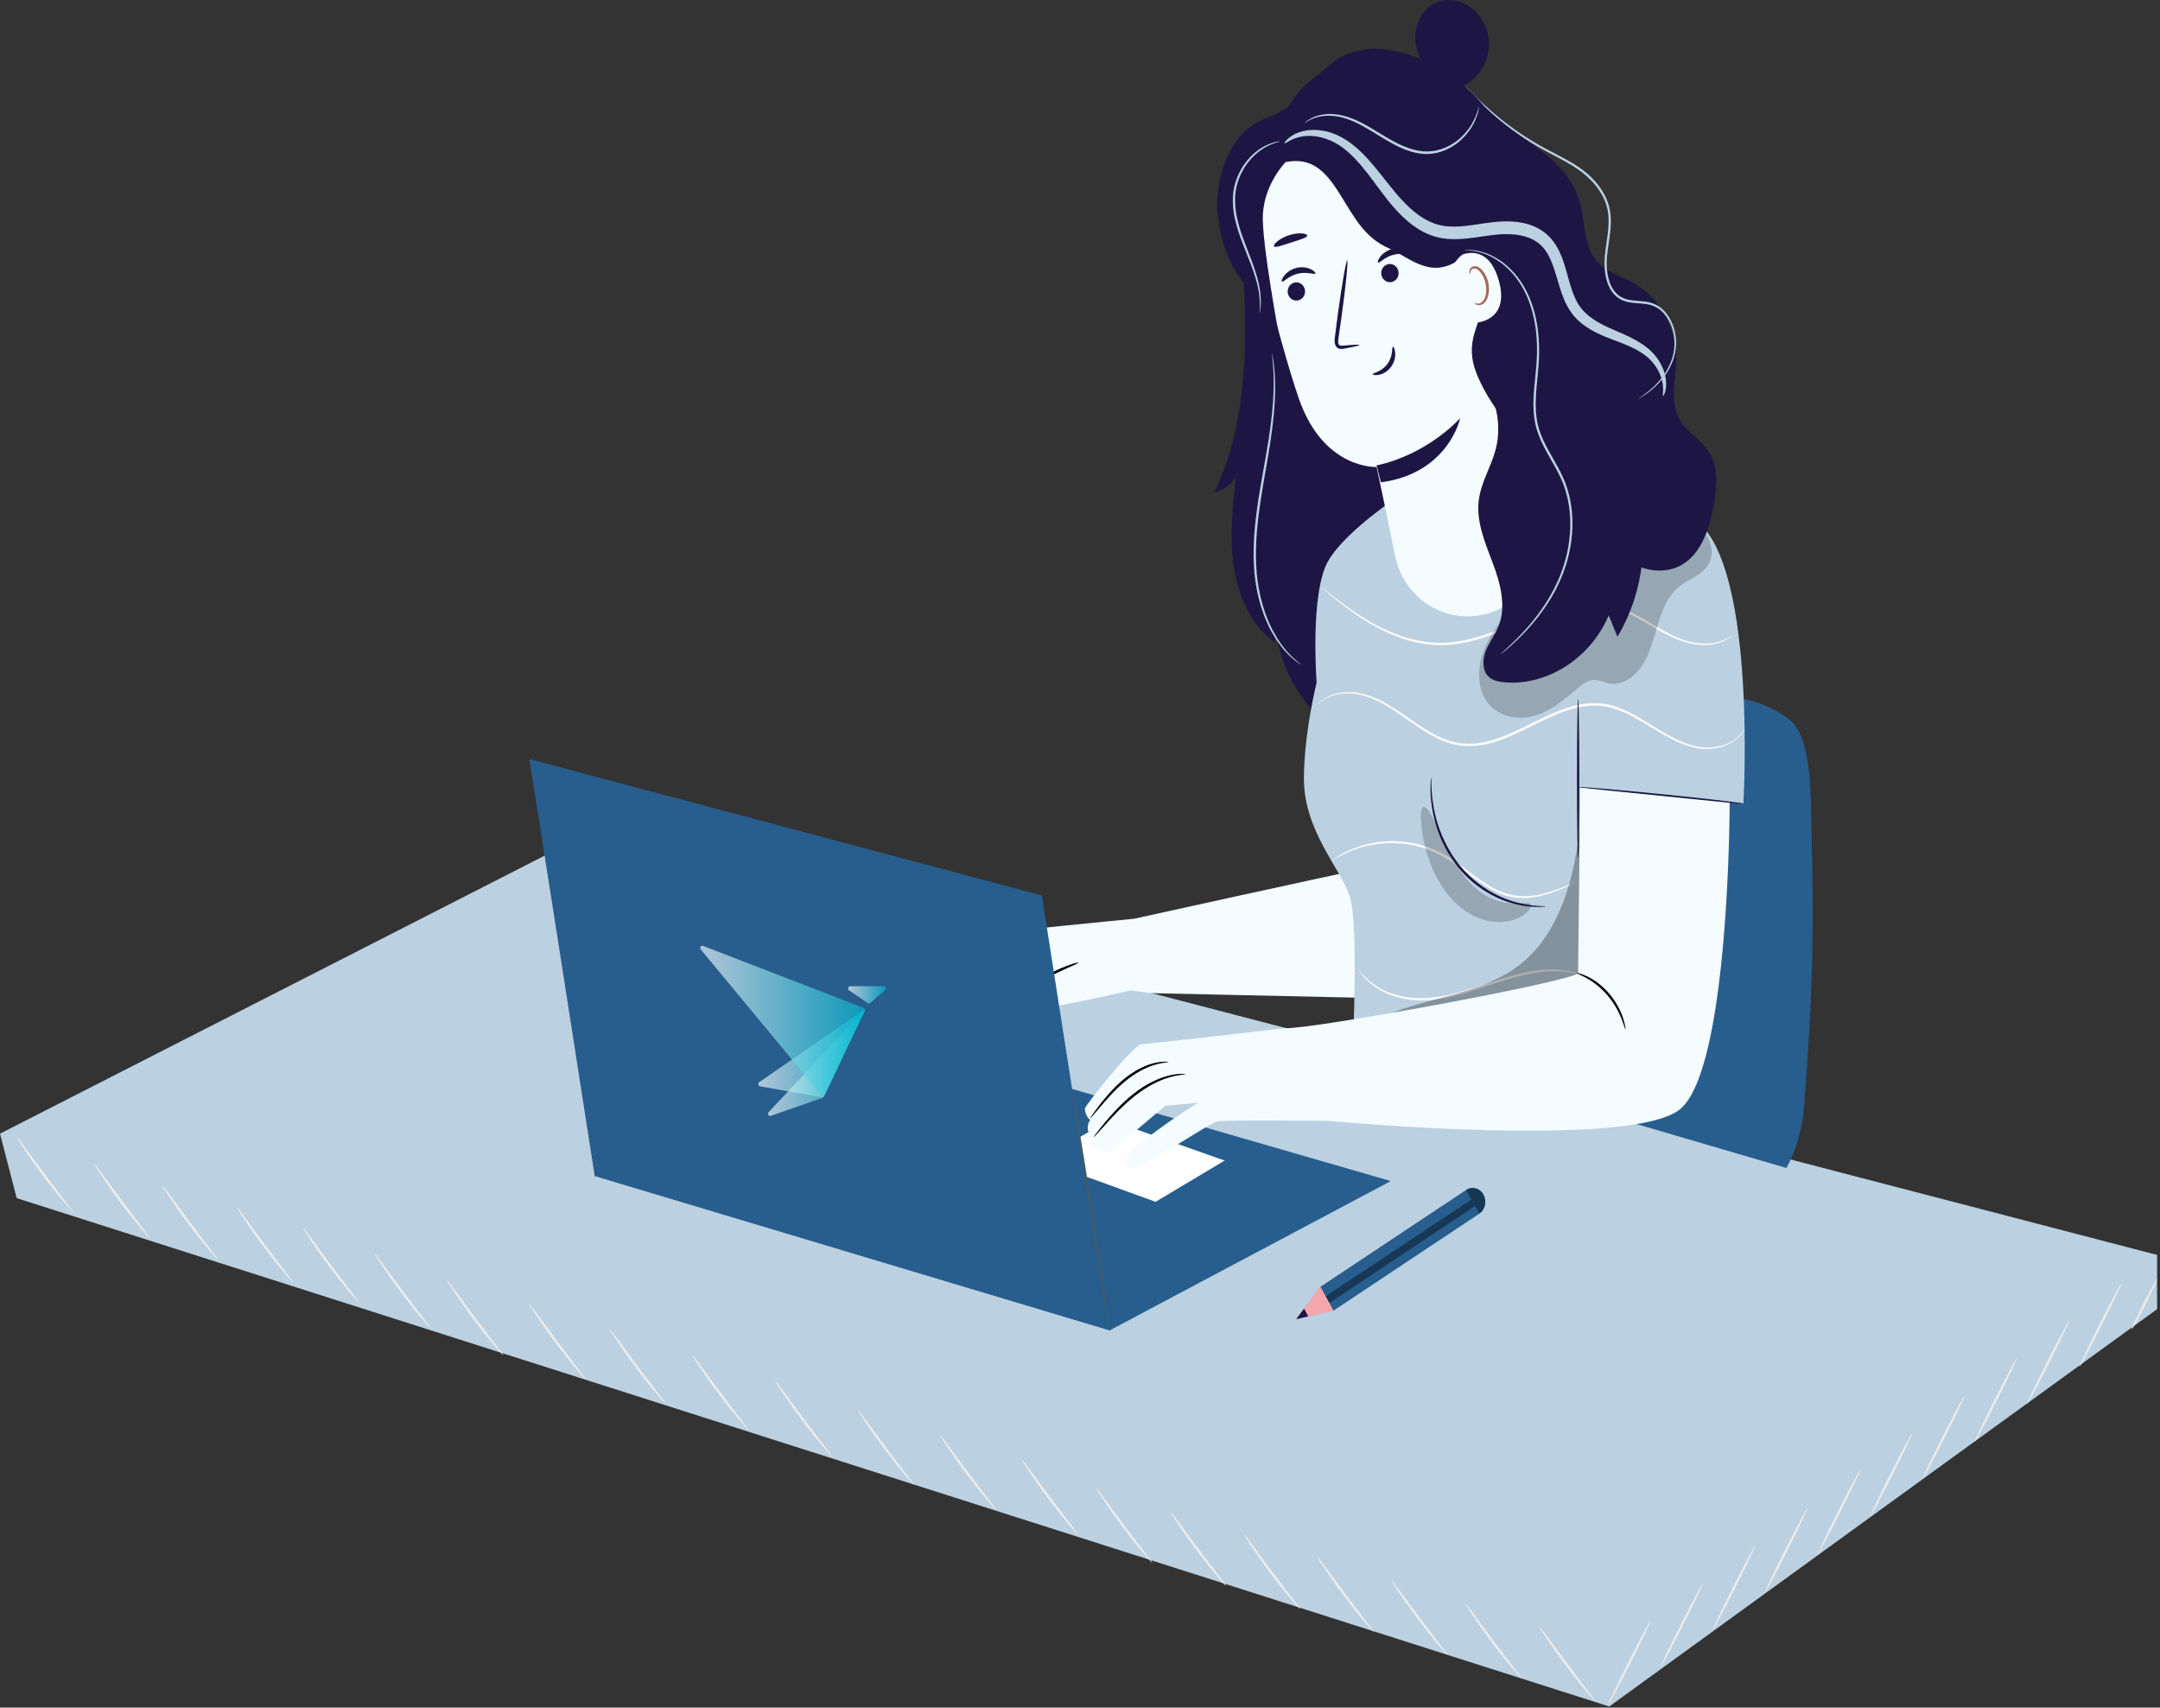 <svg width="320" height="253" viewBox="0 0 320 253" fill="none" xmlns="http://www.w3.org/2000/svg">
<rect x="0" y="0" width="320" height="253" fill="#333333" stroke="none"/>
<path d="M0 167.963L2.474 177.515L238.409 252.834L319.57 193.964V185.929L0 167.963Z" fill="#BBD0E0"/>
<path d="M84.637 124.754L319.57 185.928L238.409 244.142L0 167.962L84.637 124.754Z" fill="#BBD0E0"/>
<path d="M244.526 240.118C244.612 240.169 243.279 242.983 241.554 246.403C239.83 249.823 238.364 252.557 238.277 252.506C238.191 252.455 239.524 249.64 241.249 246.221C242.974 242.801 244.439 240.067 244.526 240.118Z" fill="#EBEBEB"/>
<path d="M252.283 234.561C252.37 234.612 251.036 237.427 249.312 240.846C247.587 244.266 246.121 247 246.035 246.949C245.949 246.898 247.282 244.084 249.007 240.664C250.731 237.244 252.197 234.51 252.283 234.561Z" fill="#EBEBEB"/>
<path d="M260.033 228.999C260.12 229.05 258.786 231.864 257.062 235.284C255.337 238.703 253.871 241.438 253.785 241.387C253.699 241.335 255.032 238.521 256.757 235.101C258.481 231.682 259.947 228.955 260.033 228.999Z" fill="#EBEBEB"/>
<path d="M267.783 223.442C267.87 223.493 266.536 226.308 264.812 229.727C263.087 233.147 261.621 235.881 261.535 235.83C261.449 235.779 262.782 232.965 264.507 229.545C266.231 226.125 267.697 223.391 267.783 223.442Z" fill="#EBEBEB"/>
<path d="M275.541 217.885C275.628 217.937 274.294 220.751 272.57 224.171C270.845 227.59 269.379 230.324 269.293 230.273C269.207 230.222 270.54 227.408 272.265 223.988C273.989 220.561 275.455 217.834 275.541 217.885Z" fill="#EBEBEB"/>
<path d="M283.299 212.323C283.385 212.374 282.052 215.188 280.328 218.608C278.603 222.028 277.137 224.762 277.051 224.711C276.965 224.66 278.298 221.845 280.022 218.426C281.747 215.006 283.213 212.272 283.299 212.323Z" fill="#EBEBEB"/>
<path d="M291.049 206.766C291.135 206.817 289.802 209.632 288.078 213.051C286.353 216.471 284.887 219.205 284.801 219.154C284.715 219.103 286.048 216.289 287.772 212.869C289.497 209.45 290.963 206.715 291.049 206.766Z" fill="#EBEBEB"/>
<path d="M298.799 201.212C298.885 201.263 297.552 204.077 295.828 207.497C294.103 210.916 292.637 213.651 292.551 213.6C292.465 213.549 293.798 210.734 295.522 207.314C297.247 203.888 298.713 201.161 298.799 201.212Z" fill="#EBEBEB"/>
<path d="M306.557 195.647C306.643 195.698 305.31 198.513 303.585 201.932C301.861 205.352 300.395 208.086 300.309 208.035C300.222 207.984 301.556 205.17 303.28 201.75C305.005 198.33 306.471 195.596 306.557 195.647Z" fill="#EBEBEB"/>
<path d="M314.315 190.093C314.401 190.144 313.068 192.958 311.343 196.378C309.619 199.797 308.153 202.532 308.066 202.48C307.98 202.429 309.313 199.615 311.038 196.195C312.763 192.768 314.228 190.041 314.315 190.093Z" fill="#EBEBEB"/>
<path d="M319.573 189.48C319.66 189.531 318.883 191.237 317.849 193.293C316.814 195.349 315.905 196.975 315.819 196.924C315.733 196.873 316.509 195.167 317.544 193.111C318.585 191.055 319.487 189.429 319.573 189.48Z" fill="#EBEBEB"/>
<path d="M236.335 252.032C236.302 252.068 235.771 251.507 234.962 250.552C234.153 249.597 233.065 248.248 231.911 246.709C230.757 245.171 229.762 243.734 229.065 242.677C228.369 241.62 227.971 240.942 228.011 240.905C228.05 240.876 228.521 241.496 229.264 242.509C230.08 243.618 231.075 244.967 232.183 246.461C233.304 247.941 234.319 249.276 235.148 250.369C235.91 251.368 236.375 251.995 236.335 252.032Z" fill="#EBEBEB"/>
<path d="M225.39 248.612C225.356 248.648 224.826 248.087 224.017 247.132C223.207 246.177 222.12 244.828 220.965 243.289C219.811 241.751 218.816 240.314 218.12 239.257C217.423 238.2 217.025 237.522 217.065 237.485C217.105 237.456 217.576 238.076 218.319 239.089C219.135 240.198 220.13 241.547 221.237 243.049C222.358 244.529 223.373 245.863 224.202 246.957C224.965 247.948 225.429 248.575 225.39 248.612Z" fill="#EBEBEB"/>
<path d="M214.452 245.192C214.419 245.228 213.888 244.667 213.079 243.712C212.27 242.757 211.182 241.408 210.028 239.869C208.874 238.331 207.879 236.894 207.182 235.837C206.486 234.78 206.088 234.102 206.128 234.065C206.168 234.036 206.638 234.656 207.381 235.67C208.197 236.778 209.192 238.127 210.3 239.621C211.421 241.102 212.436 242.436 213.265 243.53C214.028 244.536 214.492 245.156 214.452 245.192Z" fill="#EBEBEB"/>
<path d="M203.515 241.78C203.481 241.816 202.951 241.255 202.142 240.3C201.332 239.345 200.245 237.996 199.09 236.457C197.936 234.919 196.941 233.482 196.245 232.425C195.548 231.368 195.15 230.69 195.19 230.653C195.23 230.624 195.701 231.244 196.444 232.257C197.26 233.366 198.255 234.715 199.362 236.209C200.483 237.689 201.498 239.024 202.327 240.117C203.09 241.116 203.554 241.743 203.515 241.78Z" fill="#EBEBEB"/>
<path d="M192.577 238.36C192.544 238.396 192.013 237.835 191.204 236.88C190.395 235.925 189.307 234.576 188.153 233.037C186.999 231.499 186.004 230.062 185.307 229.005C184.611 227.948 184.213 227.27 184.253 227.233C184.293 227.204 184.763 227.824 185.506 228.838C186.322 229.946 187.317 231.295 188.425 232.789C189.546 234.27 190.561 235.604 191.396 236.698C192.153 237.696 192.617 238.324 192.577 238.36Z" fill="#EBEBEB"/>
<path d="M181.64 234.948C181.606 234.984 181.076 234.423 180.267 233.468C179.457 232.513 178.37 231.164 177.215 229.625C176.061 228.087 175.066 226.65 174.37 225.593C173.673 224.536 173.275 223.858 173.315 223.821C173.355 223.792 173.826 224.412 174.569 225.425C175.385 226.534 176.38 227.883 177.487 229.377C178.608 230.857 179.623 232.192 180.459 233.285C181.215 234.284 181.679 234.911 181.64 234.948Z" fill="#EBEBEB"/>
<path d="M170.702 231.528C170.669 231.564 170.138 231.003 169.329 230.048C168.52 229.093 167.432 227.744 166.278 226.205C165.124 224.667 164.129 223.23 163.432 222.173C162.736 221.116 162.338 220.438 162.378 220.401C162.418 220.372 162.888 220.992 163.631 222.005C164.447 223.114 165.442 224.463 166.55 225.965C167.671 227.445 168.686 228.779 169.515 229.873C170.278 230.864 170.742 231.491 170.702 231.528Z" fill="#EBEBEB"/>
<path d="M159.765 227.43C159.731 227.467 159.201 226.905 158.392 225.95C157.582 224.995 156.495 223.646 155.34 222.108C154.186 220.569 153.191 219.133 152.495 218.076C151.798 217.018 151.4 216.34 151.44 216.304C151.48 216.275 151.951 216.894 152.694 217.908C153.51 219.016 154.505 220.365 155.612 221.86C156.733 223.34 157.748 224.674 158.577 225.768C159.34 226.774 159.804 227.394 159.765 227.43Z" fill="#EBEBEB"/>
<path d="M147.593 223.712C147.56 223.748 147.029 223.187 146.22 222.231C145.41 221.276 144.323 219.927 143.169 218.389C142.014 216.85 141.019 215.414 140.323 214.357C139.627 213.3 139.229 212.621 139.268 212.585C139.308 212.556 139.779 213.176 140.522 214.189C141.338 215.297 142.333 216.646 143.44 218.148C144.561 219.628 145.576 220.963 146.405 222.056C147.162 223.048 147.626 223.675 147.593 223.712Z" fill="#EBEBEB"/>
<path d="M135.421 219.993C135.388 220.029 134.857 219.468 134.048 218.513C133.239 217.557 132.151 216.209 130.997 214.67C129.843 213.132 128.848 211.695 128.151 210.638C127.455 209.581 127.057 208.903 127.096 208.866C127.136 208.837 127.607 209.457 128.35 210.47C129.166 211.579 130.161 212.927 131.269 214.43C132.39 215.91 133.404 217.244 134.234 218.338C134.996 219.329 135.461 219.956 135.421 219.993Z" fill="#EBEBEB"/>
<path d="M123.171 215.671C123.138 215.707 122.607 215.146 121.798 214.19C120.989 213.235 119.901 211.886 118.747 210.348C117.593 208.809 116.598 207.373 115.901 206.316C115.205 205.258 114.807 204.58 114.846 204.544C114.886 204.515 115.357 205.135 116.1 206.148C116.916 207.256 117.911 208.605 119.019 210.107C120.14 211.587 121.154 212.922 121.984 214.015C122.746 215.014 123.211 215.634 123.171 215.671Z" fill="#EBEBEB"/>
<path d="M110.921 211.901C110.888 211.937 110.357 211.376 109.548 210.421C108.739 209.466 107.651 208.117 106.497 206.578C105.343 205.04 104.348 203.603 103.651 202.546C102.955 201.489 102.557 200.811 102.596 200.774C102.636 200.745 103.107 201.365 103.85 202.379C104.666 203.487 105.661 204.836 106.769 206.33C107.89 207.811 108.904 209.145 109.734 210.239C110.49 211.245 110.954 211.865 110.921 211.901Z" fill="#EBEBEB"/>
<path d="M98.593 207.94C98.56 207.977 98.029 207.415 97.22 206.46C96.41 205.505 95.323 204.156 94.168 202.617C93.014 201.079 92.019 199.643 91.323 198.585C90.626 197.528 90.229 196.85 90.268 196.813C90.308 196.784 90.779 197.404 91.522 198.418C92.338 199.526 93.333 200.875 94.441 202.377C95.561 203.857 96.576 205.191 97.412 206.285C98.168 207.277 98.632 207.904 98.593 207.94Z" fill="#EBEBEB"/>
<path d="M86.718 204.274C86.685 204.311 86.154 203.749 85.345 202.794C84.535 201.839 83.448 200.49 82.293 198.951C81.139 197.413 80.144 195.977 79.448 194.919C78.751 193.862 78.354 193.184 78.393 193.147C78.433 193.118 78.904 193.738 79.647 194.752C80.463 195.86 81.458 197.209 82.566 198.703C83.686 200.184 84.701 201.518 85.537 202.612C86.293 203.611 86.757 204.238 86.718 204.274Z" fill="#EBEBEB"/>
<path d="M74.546 200.774C74.513 200.81 73.982 200.249 73.173 199.294C72.364 198.339 71.276 196.99 70.122 195.451C68.968 193.913 67.973 192.477 67.276 191.419C66.58 190.362 66.182 189.684 66.222 189.647C66.261 189.618 66.732 190.238 67.475 191.252C68.291 192.36 69.286 193.709 70.394 195.203C71.515 196.684 72.529 198.018 73.359 199.112C74.115 200.111 74.579 200.738 74.546 200.774Z" fill="#EBEBEB"/>
<path d="M63.851 196.85C63.817 196.887 63.287 196.325 62.477 195.37C61.668 194.415 60.581 193.066 59.426 191.528C58.272 189.989 57.277 188.553 56.581 187.495C55.884 186.438 55.486 185.76 55.526 185.724C55.566 185.694 56.037 186.314 56.78 187.328C57.596 188.436 58.591 189.785 59.698 191.287C60.819 192.767 61.834 194.101 62.663 195.195C63.419 196.187 63.884 196.814 63.851 196.85Z" fill="#EBEBEB"/>
<path d="M53.155 192.928C53.122 192.965 52.591 192.403 51.782 191.448C50.973 190.493 49.885 189.144 48.731 187.606C47.577 186.067 46.582 184.631 45.886 183.574C45.189 182.516 44.791 181.838 44.831 181.802C44.871 181.773 45.342 182.392 46.084 183.406C46.9 184.514 47.895 185.863 49.003 187.358C50.124 188.838 51.139 190.172 51.968 191.266C52.724 192.265 53.188 192.892 53.155 192.928Z" fill="#EBEBEB"/>
<path d="M43.444 190.012C43.411 190.049 42.88 189.487 42.071 188.532C41.262 187.577 40.174 186.228 39.02 184.69C37.866 183.151 36.871 181.715 36.175 180.658C35.478 179.6 35.08 178.922 35.12 178.886C35.16 178.857 35.631 179.476 36.373 180.49C37.189 181.598 38.184 182.947 39.292 184.442C40.413 185.922 41.428 187.256 42.257 188.35C43.02 189.349 43.484 189.976 43.444 190.012Z" fill="#EBEBEB"/>
<path d="M32.327 186.672C32.294 186.709 31.763 186.147 30.954 185.192C30.145 184.237 29.057 182.888 27.903 181.35C26.749 179.811 25.754 178.375 25.057 177.318C24.361 176.26 23.963 175.582 24.003 175.546C24.043 175.517 24.514 176.136 25.256 177.15C26.072 178.258 27.067 179.607 28.175 181.102C29.296 182.582 30.311 183.916 31.14 185.01C31.903 186.009 32.367 186.636 32.327 186.672Z" fill="#EBEBEB"/>
<path d="M22.218 183.442C22.185 183.478 21.654 182.917 20.845 181.962C20.035 181.007 18.948 179.658 17.794 178.119C16.639 176.581 15.645 175.144 14.948 174.087C14.252 173.03 13.854 172.352 13.893 172.315C13.933 172.286 14.404 172.906 15.147 173.92C15.963 175.028 16.958 176.377 18.066 177.871C19.186 179.352 20.201 180.686 21.03 181.78C21.787 182.779 22.251 183.406 22.218 183.442Z" fill="#EBEBEB"/>
<path d="M10.78 179.518C10.747 179.555 10.216 178.993 9.407 178.038C8.598 177.083 7.51 175.734 6.356 174.196C5.202 172.657 4.207 171.221 3.51 170.163C2.814 169.106 2.416 168.428 2.456 168.392C2.496 168.362 2.967 168.982 3.709 169.996C4.525 171.104 5.52 172.453 6.628 173.948C7.749 175.428 8.764 176.762 9.593 177.856C10.349 178.855 10.82 179.482 10.78 179.518Z" fill="#EBEBEB"/>
<path d="M228.437 104.878C228.152 105.038 227.866 105.206 227.581 105.366C227.11 117.601 226.639 129.829 226.162 142.063C225.903 148.808 225.658 155.684 227.946 162.297L264.666 173.051C266.165 170.281 267.014 167.175 267.26 164.083C268.732 145.519 268.666 135.479 268.367 123.325C268.261 119.067 268.606 109.194 265.024 106.547C259.008 102.107 253.443 103.602 247.361 102.129C241.278 100.656 235.023 104.243 228.782 104.163" fill="#275E8E"/>
<path d="M210.742 148.026L199.917 129.186C199.466 129.186 167.979 136.127 167.979 136.127C167.979 136.127 146.057 138.212 145.514 138.606C144.97 139 138.297 152.591 138.297 152.591C142.714 153.385 144.519 147.137 144.519 147.137L148.936 144.359L154.349 145.051C152.803 145.824 151.503 146.59 151.099 147.137C149.924 148.726 149.294 151.796 150.017 151.898C150.74 152 152.054 149.718 155.456 149.222C158.859 148.726 167.489 146.743 167.489 146.743L170.586 147.144L210.742 148.026Z" fill="#F4FCFF"/>
<path d="M159.775 142.623C159.802 142.725 158.395 143.279 156.704 144.081C155.013 144.876 153.673 145.613 153.626 145.518C153.58 145.43 154.853 144.533 156.571 143.731C158.283 142.922 159.755 142.521 159.775 142.623Z" fill="black"/>
<path d="M183.658 33.473C184.719 46.852 185.628 61.1 179.891 72.955C181.164 72.671 182.325 71.84 183.074 70.673C182.604 75.106 182.126 79.612 182.789 84.016C183.453 88.42 185.416 92.788 188.845 95.179C188.898 94.625 188.945 94.071 188.998 93.524C190.318 102.959 197.873 110.914 206.509 111.949C210.243 112.394 214.521 111.344 216.498 107.837C218.004 105.168 217.811 101.8 217.573 98.672C216.014 78.358 214.455 58.037 212.896 37.724C212.459 32.058 211.935 26.094 208.976 21.428C205.646 16.171 199.312 13.458 193.621 14.844C187.93 16.229 183.24 21.646 182.245 27.953" fill="#1D1644"/>
<path d="M208.487 72.649C208.487 72.649 199.506 78.358 196.774 83.105C194.034 87.844 195.056 101.136 195.056 101.136C195.056 101.136 193.192 108.515 193.172 115.34C193.152 123.017 198.578 128.646 199.957 132.766C201.337 136.893 200.389 155.697 200.389 155.697L251.489 157.068V118.38L258.281 119.058C258.281 119.058 260.49 81.289 250.222 76.513C239.954 71.737 227.597 66.998 227.597 66.998L208.487 72.649Z" fill="#BBD0E0"/>
<path d="M258.53 107.983C258.53 107.983 258.424 108.224 258.125 108.61C257.833 108.997 257.336 109.522 256.566 109.988C255.803 110.455 254.762 110.834 253.528 110.951C252.288 111.075 250.855 110.834 249.383 110.28C247.904 109.726 246.391 108.851 244.799 107.874C243.207 106.912 241.523 105.832 239.592 105.147C237.676 104.432 235.493 104.381 233.344 104.914C231.195 105.468 229.086 106.503 226.937 107.568C224.788 108.632 222.652 109.668 220.45 110.214C218.261 110.754 215.986 110.652 214.036 109.872C212.079 109.113 210.407 107.961 208.875 106.89C207.343 105.811 205.917 104.804 204.524 104.082C203.138 103.361 201.791 102.916 200.577 102.792C199.363 102.668 198.302 102.799 197.486 103.062C195.821 103.594 195.152 104.454 195.125 104.389C195.125 104.389 195.284 104.185 195.656 103.893C196.02 103.594 196.617 103.208 197.453 102.923C198.282 102.631 199.363 102.478 200.604 102.58C201.844 102.683 203.224 103.12 204.637 103.835C206.056 104.549 207.502 105.548 209.034 106.613C210.573 107.67 212.231 108.8 214.148 109.529C215.104 109.894 216.125 110.134 217.18 110.163C217.704 110.236 218.241 110.134 218.778 110.127C219.315 110.061 219.853 109.959 220.39 109.843C222.546 109.303 224.655 108.275 226.804 107.21C228.953 106.146 231.082 105.103 233.278 104.542C235.467 103.995 237.735 104.061 239.699 104.804C241.669 105.519 243.367 106.613 244.952 107.59C246.531 108.574 248.023 109.456 249.476 110.018C250.922 110.579 252.315 110.827 253.528 110.732C254.742 110.645 255.764 110.295 256.52 109.857C257.283 109.42 257.787 108.924 258.092 108.559C258.384 108.195 258.516 107.969 258.53 107.983Z" fill="#FAFAFA"/>
<path d="M256.88 93.91C256.887 93.918 256.841 93.961 256.754 94.034C256.668 94.107 256.542 94.238 256.363 94.37C256.005 94.639 255.435 94.997 254.632 95.252C253.033 95.791 250.486 95.704 247.734 94.421C246.361 93.786 244.941 92.911 243.402 92.036C241.863 91.169 240.179 90.286 238.268 89.929C236.365 89.55 234.302 89.659 232.232 90.09C230.156 90.52 228.06 91.271 225.951 92.117C223.835 92.97 221.772 93.845 219.723 94.501C217.673 95.157 215.617 95.587 213.647 95.587C209.674 95.624 206.251 94.209 203.618 92.758C200.965 91.285 199.008 89.74 197.675 88.668C197.018 88.121 196.507 87.691 196.169 87.385C196.016 87.246 195.89 87.129 195.784 87.034C195.698 86.954 195.658 86.911 195.665 86.903C195.671 86.896 195.718 86.932 195.811 86.998C195.917 87.085 196.049 87.188 196.215 87.319C196.587 87.618 197.104 88.026 197.754 88.544C199.107 89.579 201.084 91.081 203.724 92.51C206.35 93.925 209.747 95.281 213.64 95.23C215.577 95.215 217.6 94.785 219.63 94.136C221.666 93.487 223.716 92.605 225.838 91.752C227.961 90.899 230.07 90.148 232.179 89.71C234.282 89.273 236.385 89.171 238.335 89.572C240.291 89.951 242.009 90.855 243.548 91.737C245.087 92.634 246.493 93.516 247.846 94.151C250.539 95.449 253.033 95.573 254.612 95.084C256.191 94.647 256.854 93.852 256.88 93.91Z" fill="#FAFAFA"/>
<path d="M233.961 130.469C233.967 130.483 233.841 130.549 233.609 130.673C233.371 130.797 233.019 130.965 232.568 131.176C231.653 131.592 230.326 132.204 228.588 132.663C226.877 133.116 224.642 133.349 222.386 132.452C220.124 131.592 218.042 129.827 215.806 128.216C213.578 126.553 211.157 125.547 208.868 125.153C207.721 124.964 206.62 124.905 205.585 124.927C204.557 124.986 203.595 125.088 202.733 125.292C201.008 125.656 199.675 126.247 198.786 126.714C197.891 127.173 197.426 127.494 197.407 127.457C197.4 127.443 197.513 127.363 197.732 127.21C197.957 127.064 198.275 126.823 198.72 126.582C199.595 126.079 200.935 125.438 202.68 125.037C203.549 124.818 204.524 124.694 205.565 124.621C206.613 124.585 207.734 124.628 208.908 124.818C211.243 125.197 213.737 126.225 215.986 127.909C218.241 129.543 220.297 131.285 222.486 132.138C224.668 133.028 226.83 132.831 228.528 132.423C230.246 132.007 231.586 131.431 232.508 131.059C232.946 130.877 233.298 130.731 233.576 130.622C233.828 130.505 233.954 130.454 233.961 130.469Z" fill="#FAFAFA"/>
<path d="M233.862 144.286C233.856 144.322 233.391 144.184 232.536 144.045C231.68 143.907 230.427 143.812 228.888 143.943C227.349 144.075 225.531 144.446 223.555 145.037C221.578 145.62 219.442 146.422 217.147 147.108C214.852 147.786 212.597 148.252 210.514 148.223C208.438 148.201 206.581 147.735 205.142 147.049C203.702 146.357 202.681 145.482 202.077 144.789C201.779 144.439 201.553 144.155 201.427 143.943C201.295 143.739 201.228 143.63 201.235 143.622C201.268 143.593 201.54 144.031 202.17 144.687C202.794 145.336 203.815 146.16 205.235 146.809C206.654 147.45 208.478 147.881 210.514 147.881C212.551 147.888 214.773 147.421 217.054 146.743C219.336 146.065 221.479 145.27 223.475 144.702C225.465 144.126 227.309 143.776 228.868 143.673C230.433 143.579 231.7 143.71 232.556 143.9C232.987 143.994 233.312 144.082 233.531 144.155C233.756 144.228 233.869 144.271 233.862 144.286Z" fill="#FAFAFA"/>
<path d="M233.797 127.144C233.705 127.144 233.625 121.858 233.625 115.34C233.625 108.814 233.705 103.535 233.797 103.535C233.89 103.535 233.97 108.821 233.97 115.34C233.97 121.858 233.89 127.144 233.797 127.144Z" fill="#1D1644"/>
<path d="M228.983 134.289C228.983 134.304 228.89 134.318 228.704 134.333C228.525 134.34 228.253 134.377 227.908 134.369C227.212 134.384 226.203 134.318 224.976 134.056C222.549 133.567 219.199 132.087 216.506 129.068C213.82 126.043 212.546 122.331 212.148 119.648C211.942 118.299 211.903 117.184 211.929 116.425C211.929 116.046 211.969 115.747 211.982 115.55C212.002 115.354 212.015 115.244 212.029 115.244C212.108 115.244 211.923 116.943 212.393 119.597C212.845 122.229 214.125 125.846 216.758 128.799C219.391 131.744 222.648 133.239 225.036 133.786C227.43 134.369 228.983 134.202 228.983 134.289Z" fill="#1D1644"/>
<g opacity="0.3">
<path d="M202.004 152.218C209.426 147.362 219.376 148.186 226.062 142.171C229.206 139.335 231.255 135.251 232.476 130.986C233.696 126.721 234.16 122.251 234.618 117.811C235.043 126.057 235.467 134.296 235.892 142.543C235.978 144.234 236.011 146.108 235.016 147.391C234.174 148.478 232.807 148.85 231.534 149.163C226.108 150.49 220.689 151.817 215.263 153.144C210.859 154.223 206.149 155.273 201.938 153.502" fill="black"/>
</g>
<g opacity="0.2">
<path d="M223.242 90.752C221.842 92.648 220.416 94.588 219.654 96.877C218.891 99.167 218.897 101.923 220.231 103.869C221.683 105.999 224.416 106.699 226.791 106.181C229.165 105.656 231.248 104.117 233.138 102.455C234.08 101.624 235.108 100.712 236.309 100.741C237.025 100.756 237.695 101.121 238.398 101.252C240.348 101.631 242.285 100.231 243.4 98.43C244.514 96.629 245.011 94.464 245.642 92.4C246.278 90.337 247.134 88.23 248.726 86.932C250.205 85.721 252.268 85.233 253.183 83.476C254.337 81.281 252.825 78.328 250.716 77.3C248.606 76.272 246.179 76.615 243.897 76.979" fill="black"/>
</g>
<g opacity="0.2">
<path d="M226.768 134.006C226.894 134.217 226.735 134.655 226.204 135.165C225.68 135.676 224.758 136.215 223.505 136.471C222.264 136.718 220.706 136.66 219.1 136.04C217.482 135.421 215.936 134.247 214.663 132.73C213.396 131.206 212.507 129.522 211.91 127.947C211.313 126.372 210.968 124.921 210.763 123.703C210.365 121.268 210.451 119.722 210.895 119.576C211.36 119.423 212.122 120.743 213.078 122.858C214.053 124.95 215.233 127.808 217.203 130.156C218.178 131.316 219.253 132.227 220.308 132.803C221.369 133.386 222.443 133.678 223.372 133.795C225.229 134.028 226.496 133.539 226.768 134.006Z" fill="black"/>
</g>
<path d="M258.279 119.066C258.273 119.168 252.78 118.708 246.021 118.03C239.262 117.352 233.79 116.725 233.797 116.616C233.804 116.514 239.289 116.973 246.055 117.651C252.814 118.329 258.292 118.964 258.279 119.066Z" fill="#1D1644"/>
<path d="M217.728 13.438C220.746 16.325 223.081 18.643 226.278 20.86C229.475 23.077 232.785 25.723 233.972 29.668C234.834 32.541 234.516 35.938 236.247 38.286C237.726 40.291 240.234 40.882 242.303 42.1C245.945 44.236 248.359 48.706 248.319 53.241C248.293 56.143 247.391 59.256 248.638 61.808C249.725 64.039 252.16 65.133 253.374 67.291C254.528 69.347 254.349 71.958 253.97 74.342C253.393 77.98 252.166 81.91 249.208 83.653C247.198 84.834 244.711 84.747 242.582 83.85C240.452 82.953 238.642 81.334 237.043 79.555C233.965 76.121 231.544 71.987 229.966 67.488C228.082 62.107 227.432 56.318 226.523 50.631C224.858 40.218 222.265 29.989 218.802 20.131C217.967 17.732 216.448 15.603 217.728 13.438Z" fill="#1D1644"/>
<path d="M242.712 59.087C242.706 59.072 242.892 58.948 243.236 58.715C243.581 58.474 244.079 58.11 244.682 57.577C245.279 57.045 245.976 56.331 246.626 55.368C247.263 54.406 247.86 53.159 248.032 51.671C248.185 50.199 247.913 48.471 246.971 47.049C246.5 46.349 245.876 45.722 245.087 45.394C244.311 45.029 243.416 44.992 242.507 44.92C241.605 44.847 240.597 44.752 239.734 44.139C238.872 43.549 238.295 42.528 238.01 41.456C237.718 40.377 237.645 39.218 237.738 38.073C237.831 36.928 238.043 35.798 238.182 34.653C238.321 33.516 238.388 32.371 238.195 31.285C238.01 30.198 237.572 29.2 237.001 28.325C235.861 26.56 234.255 25.335 232.67 24.38C231.072 23.425 229.46 22.674 228.014 21.835C226.561 21.004 225.261 20.136 224.1 19.291C221.785 17.592 220.074 15.98 218.933 14.814C218.363 14.23 217.938 13.764 217.653 13.443C217.527 13.29 217.421 13.173 217.335 13.071C217.262 12.984 217.229 12.94 217.235 12.933C217.242 12.925 217.282 12.962 217.361 13.042C217.454 13.137 217.567 13.246 217.7 13.385C217.998 13.691 218.436 14.143 219.019 14.704C220.18 15.827 221.911 17.402 224.226 19.065C225.387 19.889 226.687 20.742 228.133 21.558C229.573 22.382 231.184 23.119 232.809 24.074C234.421 25.029 236.079 26.276 237.267 28.113C237.857 29.024 238.321 30.075 238.52 31.219C238.719 32.364 238.653 33.552 238.514 34.712C238.368 35.871 238.162 36.994 238.069 38.109C237.977 39.218 238.043 40.326 238.321 41.347C238.593 42.368 239.124 43.294 239.9 43.833C240.676 44.387 241.618 44.497 242.52 44.57C243.422 44.65 244.357 44.686 245.193 45.087C246.036 45.452 246.699 46.13 247.19 46.866C248.165 48.376 248.437 50.177 248.258 51.7C248.059 53.254 247.429 54.515 246.765 55.492C246.089 56.462 245.366 57.169 244.749 57.694C244.132 58.212 243.615 58.562 243.256 58.78C243.077 58.89 242.938 58.97 242.845 59.021C242.766 59.072 242.719 59.094 242.712 59.087Z" fill="#BBD0E0"/>
<path d="M195.602 190.661L217.205 176.304C218.094 175.714 219.241 176.027 219.779 177.004C220.316 177.981 220.031 179.243 219.142 179.833L197.545 194.19L195.602 190.661Z" fill="#275E8E"/>
<g opacity="0.4">
<path d="M219.14 179.825L217.203 176.296C218.092 175.706 219.239 176.019 219.777 176.996C220.314 177.973 220.029 179.235 219.14 179.825Z" fill="black"/>
</g>
<g opacity="0.4">
<path d="M196.923 193.053L218.508 178.703L217.965 177.717L196.38 192.067L196.923 193.053Z" fill="black"/>
</g>
<path d="M197.543 194.189L192.031 195.443L195.6 190.66L197.543 194.189Z" fill="#E8505B"/>
<g opacity="0.5">
<path d="M197.543 194.189L192.031 195.443L195.6 190.66L197.543 194.189Z" fill="white"/>
</g>
<path d="M193.822 195.035L193.192 193.883L192.031 195.443L193.822 195.035Z" fill="#1D1644"/>
<path d="M197.611 18.039C189.346 21.035 184.697 30.631 187.018 39.847C188.816 46.985 190.892 54.714 192.471 59.191C196.152 69.603 203.939 69.187 203.939 69.187C203.939 69.187 205.392 75.91 206.672 82.326C207.892 88.436 213.723 92.352 219.699 91.076C225.616 89.814 229.476 83.923 228.362 77.857L218.591 31.046C216.442 20.758 206.725 14.736 197.611 18.039Z" fill="#F4FCFF"/>
<path d="M190.784 43.406C190.904 44.142 191.573 44.638 192.27 44.514C192.973 44.39 193.444 43.698 193.325 42.961C193.205 42.225 192.535 41.729 191.839 41.853C191.136 41.977 190.665 42.67 190.784 43.406Z" fill="#1D1644"/>
<path d="M189.919 41.722C190.111 41.867 190.914 40.861 192.267 40.548C193.613 40.212 194.761 40.737 194.874 40.519C194.927 40.424 194.708 40.132 194.204 39.891C193.713 39.651 192.917 39.483 192.074 39.687C191.232 39.891 190.589 40.402 190.25 40.847C189.905 41.299 189.826 41.663 189.919 41.722Z" fill="#1D1644"/>
<path d="M204.643 40.685C204.763 41.422 205.433 41.918 206.129 41.794C206.832 41.67 207.303 40.977 207.184 40.241C207.065 39.504 206.395 39.008 205.698 39.132C204.995 39.256 204.524 39.949 204.643 40.685Z" fill="#1D1644"/>
<path d="M204.153 38.907C204.345 39.053 205.148 38.047 206.501 37.733C207.848 37.398 208.995 37.923 209.108 37.704C209.161 37.609 208.942 37.318 208.438 37.077C207.947 36.836 207.151 36.669 206.309 36.873C205.466 37.077 204.823 37.587 204.485 38.032C204.14 38.484 204.06 38.849 204.153 38.907Z" fill="#1D1644"/>
<path d="M201.408 51.111C201.395 51.024 200.526 51.068 199.127 51.199C198.775 51.243 198.43 51.243 198.324 51.002C198.191 50.747 198.251 50.302 198.331 49.821C198.477 48.822 198.623 47.779 198.782 46.686C199.392 42.231 199.75 38.592 199.591 38.57C199.425 38.548 198.802 42.136 198.191 46.598C198.052 47.692 197.913 48.742 197.787 49.741C197.74 50.2 197.614 50.747 197.9 51.272C198.045 51.534 198.344 51.68 198.576 51.695C198.815 51.717 199.007 51.673 199.18 51.644C200.566 51.396 201.415 51.199 201.408 51.111Z" fill="#1D1644"/>
<path d="M203.938 68.947C203.938 68.947 210.63 67.846 216.321 61.969C216.321 61.969 214.59 70.135 204.574 71.462L203.938 68.947Z" fill="#1D1644"/>
<path d="M207.518 33.488C207.425 33.795 206.344 33.649 205.057 33.729C203.77 33.787 202.709 34.057 202.59 33.758C202.457 33.488 203.492 32.672 205.004 32.592C206.516 32.504 207.624 33.204 207.518 33.488Z" fill="#1D1644"/>
<path d="M193.662 34.897C193.675 35.218 192.568 35.509 191.261 35.939C189.954 36.355 188.88 36.763 188.734 36.486C188.588 36.224 189.523 35.312 190.976 34.846C192.415 34.372 193.655 34.591 193.662 34.897Z" fill="#1D1644"/>
<path d="M244.28 73.861C244.28 73.861 238.947 67.43 239.378 60.058C239.809 52.679 237.713 47.896 233.959 46.197C231.326 45.009 230.278 42.027 229.873 39.54C229.19 35.37 228.155 31.272 226.537 27.43C224.202 21.881 221.091 16.179 216.76 12.592C211.128 7.925 202.286 4.804 196.847 9.733C194.327 12.023 192.834 12.387 190.579 16.281C190.579 16.281 187.866 17.324 186.467 18.024C181.645 20.437 179.887 27.349 180.398 31.855C181.578 42.297 187.329 43.609 189.578 50.266C189.578 50.266 186.878 35.785 187.09 31.79C187.336 27.16 190.46 24.017 190.46 24.017C194.28 23.259 196.304 25.249 198.499 28.764C200.695 32.278 202.127 35.166 205.722 36.777C209.112 38.286 212.136 41.662 216.726 38.089C216.726 38.089 219.141 40.904 219.466 44.528C219.791 48.151 216.541 50.178 218.922 55.771C221.303 61.363 225.761 65.155 226.225 67.379" fill="#1D1644"/>
<path d="M206.359 51.367C206.173 51.396 206.419 52.738 205.543 53.926C204.674 55.115 203.341 55.253 203.368 55.443C203.368 55.531 203.706 55.64 204.256 55.538C204.8 55.443 205.556 55.078 206.087 54.349C206.618 53.62 206.75 52.782 206.691 52.22C206.638 51.644 206.439 51.338 206.359 51.367Z" fill="#1D1644"/>
<path d="M218.93 55.443C221.543 58.28 222.598 62.727 221.576 66.606C220.906 69.158 219.421 71.441 219.082 74.073C218.671 77.281 220.011 80.402 221.138 83.391C222.266 86.38 223.195 89.822 222.007 92.79C221.51 94.029 220.674 95.079 220.163 96.311C219.653 97.543 219.547 99.155 220.402 100.125C220.999 100.803 221.908 100.992 222.764 101.08C229.131 101.7 235.651 97.543 238.325 91.164C238.756 92.221 239.187 93.278 239.618 94.335C242.483 89.589 243.817 83.756 243.332 78.083C242.848 72.41 240.553 66.949 236.938 62.873" fill="#1D1644"/>
<path d="M215.011 40.343C214.865 39.628 216.198 37.827 216.842 37.645C218.328 37.222 220.914 37.258 222.095 41.743C223.78 48.152 217.764 47.969 217.704 47.787C217.664 47.641 215.528 42.866 215.011 40.343Z" fill="#F4FCFF"/>
<path d="M218.471 44.9C218.491 44.87 218.591 44.943 218.79 44.98C218.982 45.009 219.28 44.98 219.552 44.754C220.103 44.309 220.342 43.069 220.063 41.903C219.924 41.312 219.665 40.794 219.36 40.393C219.061 39.978 218.697 39.745 218.372 39.781C218.04 39.803 217.874 40.073 217.854 40.277C217.821 40.481 217.894 40.598 217.868 40.619C217.854 40.641 217.715 40.554 217.688 40.27C217.682 40.138 217.708 39.963 217.814 39.795C217.921 39.628 218.113 39.497 218.332 39.453C218.79 39.343 219.314 39.672 219.652 40.109C220.017 40.539 220.315 41.123 220.474 41.786C220.779 43.091 220.494 44.491 219.718 45.023C219.34 45.271 218.962 45.242 218.743 45.147C218.524 45.053 218.458 44.921 218.471 44.9Z" fill="#A36957"/>
<path d="M246.381 58.672C246.315 58.65 246.368 58.365 246.388 57.848C246.401 57.33 246.348 56.564 246.009 55.675C245.678 54.793 245.061 53.779 244.093 52.941C243.111 52.095 241.791 51.424 240.245 50.826C238.707 50.214 236.896 49.667 235.098 48.493C234.209 47.902 233.314 47.122 232.631 46.079C231.934 45.051 231.483 43.87 231.112 42.696C230.734 41.522 230.435 40.334 230.024 39.226C229.613 38.125 229.089 37.104 228.319 36.375C226.774 34.865 224.326 34.537 221.932 34.741C219.504 34.953 216.997 35.616 214.417 35.39C213.136 35.281 211.85 34.895 210.735 34.289C209.614 33.684 208.639 32.904 207.77 32.073C206.039 30.403 204.732 28.529 203.499 26.881C202.265 25.226 201.091 23.753 199.851 22.652C197.41 20.37 194.664 19.911 192.932 20.217C192.057 20.356 191.407 20.655 190.982 20.895C190.558 21.128 190.332 21.282 190.286 21.223C190.253 21.18 190.399 20.932 190.79 20.574C191.175 20.217 191.838 19.765 192.793 19.495C193.742 19.226 194.969 19.138 196.335 19.43C197.695 19.714 199.214 20.443 200.593 21.595C202 22.725 203.293 24.235 204.587 25.868C205.887 27.494 207.193 29.258 208.805 30.746C210.41 32.24 212.327 33.407 214.543 33.538C216.771 33.728 219.166 33.101 221.792 32.853C223.112 32.744 224.452 32.773 225.779 33.064C227.092 33.349 228.406 33.968 229.434 34.982C230.475 35.995 231.112 37.323 231.55 38.555C231.987 39.802 232.273 41.019 232.611 42.135C232.936 43.25 233.321 44.271 233.858 45.11C234.375 45.948 235.085 46.612 235.848 47.158C237.393 48.252 239.118 48.865 240.677 49.579C242.242 50.272 243.661 51.096 244.709 52.131C245.764 53.188 246.368 54.392 246.64 55.434C246.918 56.484 246.858 57.359 246.726 57.906C246.593 58.453 246.421 58.693 246.381 58.672Z" fill="#BBD0E0"/>
<path d="M211.629 10.44C210.422 9.142 209.646 7.319 209.673 5.467C209.692 3.608 210.561 1.756 212.007 0.786C212.976 0.137 214.156 -0.096 215.284 0.035C217.824 0.341 220.06 2.645 220.504 5.416C220.949 8.187 219.556 11.184 217.261 12.423C214.966 13.663 211.954 13.036 210.23 10.958" fill="#1D1644"/>
<path d="M186.612 46.379C186.585 46.372 186.612 45.956 186.652 45.205C186.632 44.454 186.579 43.368 186.247 42.07C185.929 40.772 185.372 39.284 184.715 37.651C184.078 36.011 183.309 34.21 182.891 32.154C182.672 31.133 182.612 30.097 182.652 29.106C182.712 28.107 182.937 27.166 183.269 26.335C183.926 24.651 184.967 23.404 185.955 22.58C186.964 21.756 187.919 21.34 188.582 21.144C188.914 21.034 189.186 20.991 189.365 20.969C189.544 20.939 189.643 20.932 189.643 20.947C189.65 20.991 189.265 21.041 188.622 21.282C187.978 21.515 187.063 21.96 186.101 22.784C185.159 23.615 184.171 24.84 183.554 26.466C183.242 27.276 183.03 28.172 182.984 29.128C182.957 30.083 183.01 31.074 183.223 32.066C183.621 34.057 184.377 35.858 185 37.505C185.644 39.146 186.181 40.663 186.479 41.997C186.784 43.324 186.804 44.447 186.778 45.205C186.745 45.584 186.692 45.876 186.665 46.073C186.645 46.284 186.625 46.386 186.612 46.379Z" fill="#BBD0E0"/>
<path d="M192.723 98.461C192.717 98.476 192.584 98.388 192.332 98.213C192.073 98.045 191.722 97.761 191.284 97.375C190.408 96.594 189.268 95.267 188.239 93.35C187.225 91.432 186.369 88.909 185.971 85.993C185.573 83.084 185.673 79.824 186.084 76.485C186.495 73.138 187.118 69.996 187.609 67.13C188.107 64.265 188.458 61.669 188.604 59.474C188.75 57.28 188.704 55.493 188.611 54.268C188.518 53.043 188.412 52.365 188.445 52.365C188.458 52.365 188.492 52.533 188.551 52.846C188.611 53.167 188.677 53.641 188.75 54.254C188.89 55.479 188.969 57.28 188.856 59.489C188.744 61.698 188.412 64.316 187.934 67.189C187.463 70.061 186.847 73.197 186.435 76.529C186.031 79.853 185.918 83.069 186.296 85.942C186.667 88.815 187.49 91.301 188.458 93.211C189.44 95.122 190.541 96.456 191.377 97.258C192.206 98.067 192.75 98.417 192.723 98.461Z" fill="#BBD0E0"/>
<path d="M222.304 96.937C222.297 96.93 222.344 96.886 222.423 96.806C222.523 96.711 222.649 96.602 222.802 96.456C223.133 96.15 223.624 95.698 224.248 95.1C225.468 93.889 227.226 92.089 228.937 89.464C230.635 86.861 232.273 83.302 232.579 79.037C232.744 76.923 232.565 74.655 231.862 72.482C231.199 70.287 229.839 68.355 228.725 66.19C228.168 65.103 227.69 63.959 227.445 62.763C227.193 61.567 227.146 60.349 227.186 59.175C227.272 56.82 227.657 54.604 227.697 52.475C227.75 50.346 227.544 48.319 227.086 46.496C226.635 44.673 225.919 43.069 225.05 41.778C223.292 39.183 221.064 37.921 219.505 37.455C217.913 36.988 216.978 37.141 216.984 37.083C216.984 37.075 217.044 37.068 217.15 37.061C217.283 37.054 217.442 37.046 217.648 37.039C218.079 37.061 218.729 37.083 219.538 37.316C221.137 37.746 223.425 38.986 225.249 41.618C226.151 42.923 226.887 44.556 227.365 46.416C227.843 48.268 228.061 50.331 228.015 52.489C227.989 54.655 227.604 56.886 227.524 59.197C227.484 60.349 227.537 61.531 227.776 62.683C228.015 63.835 228.473 64.943 229.023 66.007C230.118 68.137 231.497 70.098 232.181 72.365C232.897 74.597 233.069 76.923 232.897 79.074C232.565 83.419 230.874 87.021 229.136 89.631C227.378 92.264 225.587 94.043 224.334 95.224C223.697 95.807 223.193 96.237 222.841 96.529C222.682 96.66 222.549 96.762 222.443 96.85C222.357 96.908 222.311 96.937 222.304 96.937Z" fill="#BBD0E0"/>
<path d="M219.113 15.85C219.126 15.85 219.106 15.967 219.066 16.185C219.04 16.309 219.013 16.441 218.987 16.586C218.934 16.747 218.881 16.922 218.821 17.119C218.549 17.899 218.045 19.029 217.07 20.101C216.121 21.187 214.682 22.223 212.884 22.645C211.989 22.85 211.007 22.886 210.026 22.697C209.044 22.521 208.062 22.157 207.107 21.698C205.19 20.764 203.532 19.569 201.933 18.701C200.341 17.811 198.803 17.272 197.463 17.17C196.123 17.053 195.042 17.337 194.345 17.636C193.649 17.95 193.317 18.234 193.297 18.205C193.291 18.198 193.37 18.118 193.529 17.986C193.689 17.855 193.947 17.68 194.292 17.498C194.989 17.148 196.096 16.82 197.476 16.9C198.856 16.965 200.454 17.505 202.073 18.38C203.698 19.24 205.363 20.436 207.24 21.34C208.182 21.792 209.13 22.142 210.079 22.317C211.027 22.5 211.956 22.471 212.818 22.288C214.543 21.902 215.949 20.932 216.891 19.897C217.866 18.876 218.39 17.797 218.688 17.053C218.755 16.871 218.821 16.696 218.881 16.543C218.92 16.404 218.96 16.273 218.993 16.156C219.06 15.952 219.1 15.843 219.113 15.85Z" fill="#BBD0E0"/>
<path d="M206.043 174.984L164.414 197.099L88.102 174.226L125.565 151.725L206.043 174.984Z" fill="#275E8E"/>
<path d="M160.144 174.049L171.195 178.06L181.429 171.949L164.403 165.941L154.453 171.607L160.144 174.049Z" fill="white"/>
<path d="M78.391 112.453C78.736 113.977 88.101 174.225 88.101 174.225L164.414 197.105L154.351 132.665L78.391 112.453Z" fill="#275E8E"/>
<path d="M158.865 161.523C158.957 161.509 160.277 169.456 161.81 179.278C163.342 189.107 164.509 197.083 164.416 197.098C164.323 197.112 163.004 189.165 161.471 179.336C159.939 169.522 158.772 161.538 158.865 161.523Z" fill="#455A64"/>
<path d="M196.761 166.067C196.761 166.067 241.448 170.274 248.843 164.383C256.246 158.491 256.246 118.943 256.246 118.943L234.105 116.697L233.793 144.186C232.261 145.586 193.73 152.6 190.413 152.323C190.413 152.323 170.223 154.692 169.122 154.692C168.02 154.692 160.711 163.828 160.711 164.266C160.711 164.266 160.81 165.476 161.514 165.914C161.514 165.914 160.611 167.124 161.613 168.334C161.613 168.334 161.315 169.873 162.416 170.208C163.517 170.536 163.616 171.091 164.916 170.208C166.216 169.326 172.624 163.828 172.624 163.828L177.426 163.391C177.426 163.391 165.712 170.762 166.714 172.418C167.715 174.065 170.017 172.199 172.617 170.66C175.217 169.122 179.522 166.366 180.325 166.147C181.134 165.914 196.761 166.067 196.761 166.067Z" fill="#F4FCFF"/>
<path d="M175.631 159.139C175.637 159.212 174.702 159.198 173.269 159.613C171.837 160.007 169.94 160.926 168.109 162.384C166.278 163.842 164.819 165.454 163.771 166.613C162.723 167.78 162.073 168.501 162.033 168.465C162.013 168.45 162.153 168.246 162.424 167.889C162.69 167.539 163.088 167.036 163.592 166.423C164.6 165.213 166.039 163.558 167.91 162.071C169.774 160.583 171.737 159.686 173.216 159.344C173.953 159.169 174.563 159.103 174.981 159.096C175.399 159.096 175.631 159.118 175.631 159.139Z" fill="black"/>
<path d="M173.092 157.34C173.092 157.413 172.289 157.398 171.049 157.77C169.815 158.127 168.183 158.944 166.631 160.249C165.079 161.554 163.859 162.991 162.977 164.026C162.101 165.069 161.55 165.71 161.517 165.674C161.484 165.645 161.962 164.937 162.797 163.844C163.633 162.765 164.834 161.277 166.426 159.943C168.011 158.608 169.709 157.799 170.989 157.507C171.626 157.354 172.157 157.296 172.521 157.296C172.886 157.289 173.092 157.318 173.092 157.34Z" fill="black"/>
<path d="M240.817 152.534C240.757 152.549 240.611 151.885 240.213 150.894C239.816 149.902 239.119 148.597 238.084 147.394C237.043 146.198 235.889 145.374 235.007 144.893C234.124 144.405 233.527 144.215 233.547 144.149C233.554 144.113 234.177 144.215 235.113 144.652C236.041 145.083 237.262 145.899 238.336 147.139C239.404 148.378 240.094 149.749 240.439 150.792C240.784 151.842 240.85 152.527 240.817 152.534Z" fill="black"/>
<path opacity="0.64" d="M112.487 160.33L128.043 149.59C128.1 149.546 128.172 149.616 128.14 149.687L122.08 162.4C122.015 162.524 121.895 162.594 121.766 162.577L112.607 160.949C112.326 160.896 112.245 160.489 112.487 160.33Z" fill="url(#paint0_linear_2353_3196)"/>
<path opacity="0.64" d="M128.073 149.634L113.876 164.771C113.643 165.018 113.876 165.434 114.182 165.328L121.868 162.647C121.94 162.621 122.005 162.559 122.045 162.488L128.145 149.687C128.153 149.643 128.105 149.599 128.073 149.634Z" fill="url(#paint1_linear_2353_3196)"/>
<path opacity="0.64" d="M125.96 146.113C125.654 146.113 125.542 146.556 125.799 146.733L128.584 148.626C128.696 148.696 128.833 148.688 128.93 148.599L131.103 146.706C131.328 146.511 131.199 146.113 130.918 146.113H125.96Z" fill="url(#paint2_linear_2353_3196)"/>
<path opacity="0.64" d="M127.921 149.316L104.14 140.134C103.842 140.019 103.601 140.417 103.818 140.673L121.692 162.259C121.837 162.427 122.087 162.392 122.183 162.188L128.098 149.785C128.179 149.608 128.098 149.387 127.921 149.316Z" fill="url(#paint3_linear_2353_3196)"/>
<defs>
<linearGradient id="paint0_linear_2353_3196" x1="112.344" y1="156.076" x2="128.146" y2="156.076" gradientUnits="userSpaceOnUse">
<stop stop-color="white"/>
<stop offset="0.999" stop-color="#00BAD3"/>
</linearGradient>
<linearGradient id="paint1_linear_2353_3196" x1="113.776" y1="157.484" x2="128.138" y2="157.484" gradientUnits="userSpaceOnUse">
<stop stop-color="white"/>
<stop offset="0.999" stop-color="#00BAD3"/>
</linearGradient>
<linearGradient id="paint2_linear_2353_3196" x1="125.655" y1="147.397" x2="131.225" y2="147.397" gradientUnits="userSpaceOnUse">
<stop stop-color="white"/>
<stop offset="0.999" stop-color="#00BAD3"/>
</linearGradient>
<linearGradient id="paint3_linear_2353_3196" x1="103.731" y1="151.241" x2="128.124" y2="151.241" gradientUnits="userSpaceOnUse">
<stop stop-color="white"/>
<stop offset="0.999" stop-color="#00BAD3"/>
</linearGradient>
</defs>
</svg>
